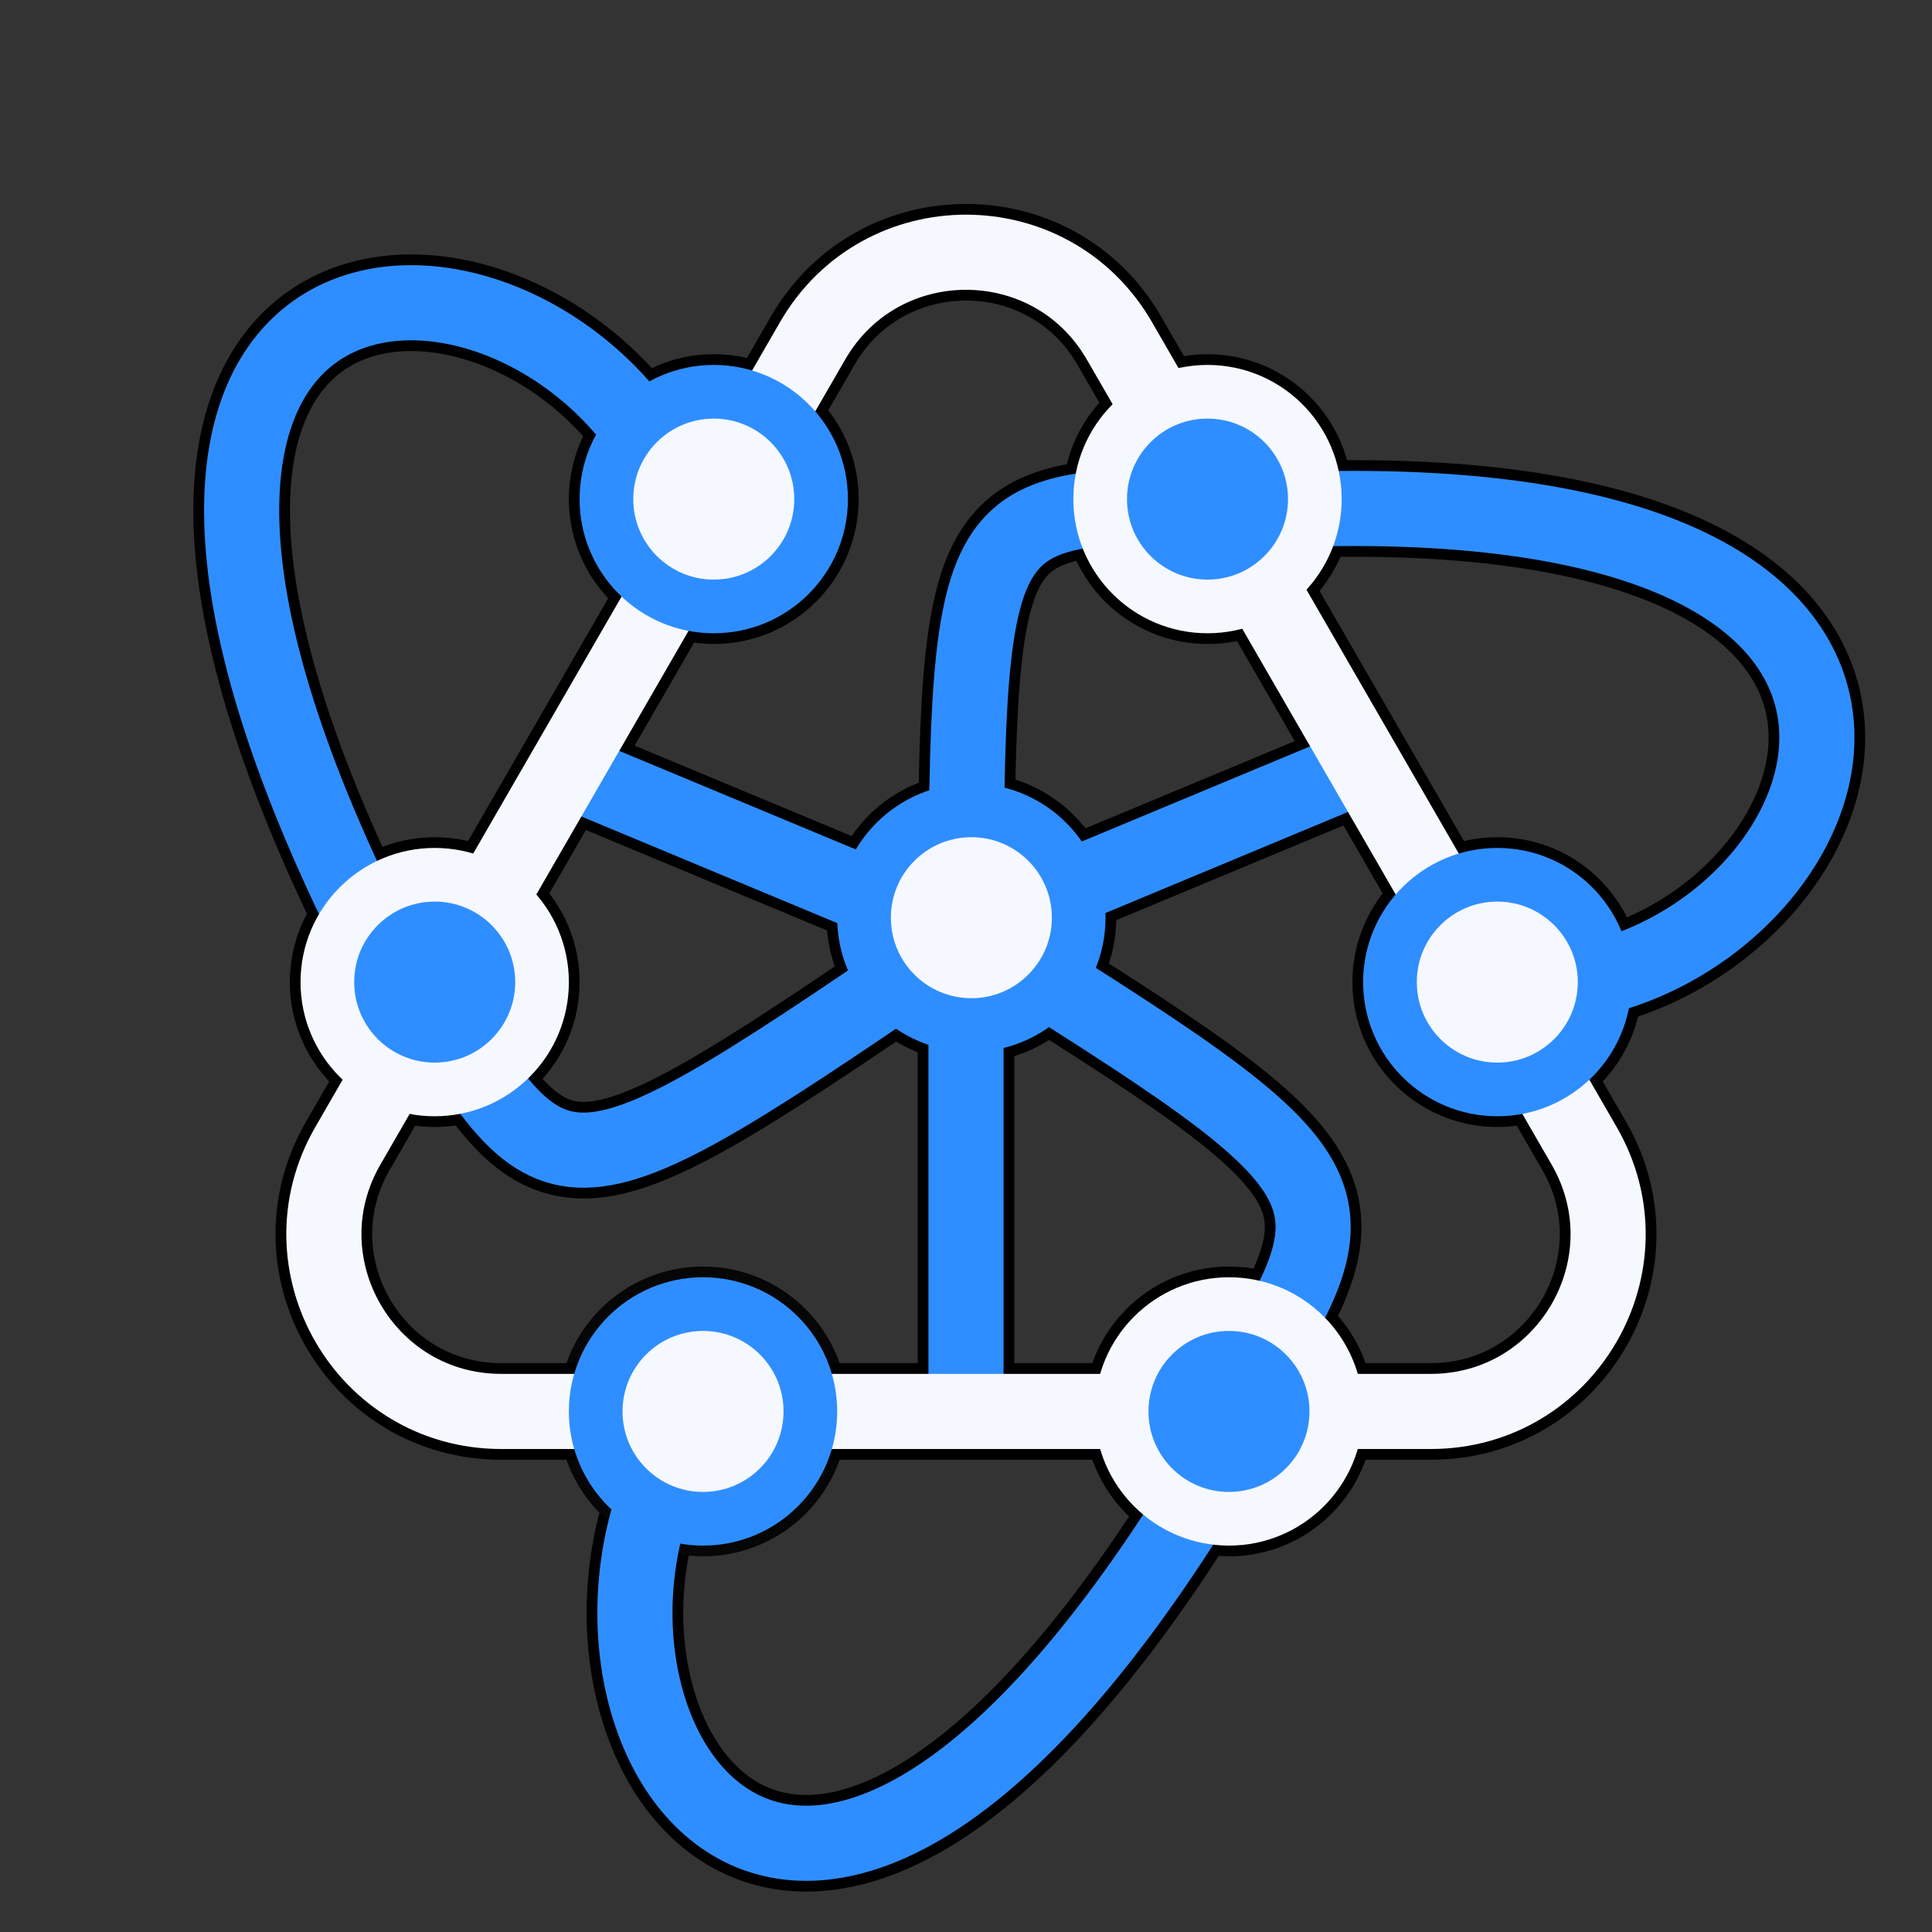 <svg width="72" height="72" viewBox="0 0 72 72" fill="none" xmlns="http://www.w3.org/2000/svg">
<rect x="0" y="0" width="72" height="72" fill="#333333" stroke="none"/>
<path d="M45.886 53.785C30.324 80.519 20.278 65.14 24.717 54.989" stroke="black" stroke-width="3.6"/>
<path d="M14.465 36.094C0.123 8.623 17.872 7.208 24.053 16.307" stroke="black" stroke-width="3.6"/>
<path d="M45.929 19.107C75.781 17.114 69.505 34.547 59.013 36.564" stroke="black" stroke-width="3.6"/>
<path d="M45.2 18.837C36 18.837 36 18.837 36 36.419" stroke="black" stroke-width="3.6"/>
<path d="M36 34.884L21.6 28.884" stroke="black" stroke-width="3.6"/>
<path d="M36 34.674L50.4 28.674" stroke="black" stroke-width="3.6"/>
<circle cx="16.2" cy="36.6" r="4.6" stroke="black" stroke-width="1.6"/>
<circle cx="55.8" cy="36.6" r="4.6" stroke="black" stroke-width="1.6"/>
<circle cx="45" cy="18.6" r="4.6" stroke="black" stroke-width="1.6"/>
<circle cx="36.2" cy="34.2" r="4.6" stroke="black" stroke-width="1.6"/>
<circle cx="26.6" cy="18.6" r="4.6" stroke="black" stroke-width="1.6"/>
<path d="M36 34.864C20.8 45.255 20.8 45.255 15.6 36.423" stroke="black" stroke-width="3.6"/>
<path d="M36 38.8L36 53.6" stroke="black" stroke-width="3.6"/>
<circle cx="26.2" cy="52.6" r="4.6" stroke="#060606" stroke-width="1.6"/>
<circle cx="45.8" cy="52.6" r="4.6" stroke="black" stroke-width="1.6"/>
<path d="M29.072 12C32.151 6.667 39.849 6.667 42.928 12L60.249 42C63.328 47.333 59.479 54 53.321 54H18.68C12.521 54 8.672 47.333 11.751 42L29.072 12Z" stroke="black" stroke-width="0.8"/>
<path d="M41.543 12.8L58.863 42.8C61.326 47.067 58.247 52.4 53.321 52.4H18.68C13.753 52.4 10.674 47.067 13.137 42.8L30.457 12.8C32.921 8.533 39.079 8.533 41.543 12.8Z" stroke="black" stroke-width="3.2"/>
<path d="M36.137 34.763C51.176 44.193 51.176 44.193 45.24 53.163" stroke="black" stroke-width="3.6"/>
<path d="M45.929 19.107C75.781 17.114 69.505 34.547 59.013 36.564" stroke="#2F8EFF" stroke-width="2.8"/>
<path d="M14.465 36.094C0.123 8.623 17.872 7.208 24.053 16.307" stroke="#2F8EFF" stroke-width="2.8"/>
<path d="M45.886 53.785C30.324 80.519 20.278 65.14 24.717 54.989" stroke="#2F8EFF" stroke-width="2.8"/>
<path d="M36 34.864C20.8 45.255 20.8 45.255 15.6 36.423" stroke="#2F8EFF" stroke-width="2.8"/>
<path d="M45.2 18.837C36 18.837 36 18.837 36 36.419" stroke="#2F8EFF" stroke-width="2.8"/>
<path d="M36 38.4V53.6" stroke="#2F8EFF" stroke-width="2.8"/>
<path d="M36.137 34.763C51.176 44.193 51.176 44.193 45.24 53.163" stroke="#2F8EFF" stroke-width="2.8"/>
<path d="M36 34.674L50.4 28.674" stroke="#2F8EFF" stroke-width="2.8"/>
<path d="M36 34.884L21.6 28.884" stroke="#2F8EFF" stroke-width="2.8"/>
<path d="M41.716 12.7L59.036 42.7C61.577 47.1 58.401 52.6 53.321 52.6H18.68C13.599 52.6 10.423 47.1 12.964 42.7L30.284 12.7C32.825 8.3 39.175 8.3 41.716 12.7Z" stroke="#F6F8FF" stroke-width="2.8"/>
<circle cx="26.6" cy="18.6" r="4" fill="#F6F8FF" stroke="#2F8EFF" stroke-width="2"/>
<circle cx="36.2" cy="34.2" r="4" fill="#F6F8FF" stroke="#2F8EFF" stroke-width="2"/>
<circle cx="55.8" cy="36.6" r="4" fill="#F6F8FF" stroke="#2F8EFF" stroke-width="2"/>
<circle cx="26.2" cy="52.6" r="4" fill="#F6F8FF" stroke="#2F8EFF" stroke-width="2"/>
<circle cx="45" cy="18.6" r="4" fill="#2F8EFF" stroke="#F6F8FF" stroke-width="2"/>
<circle cx="16.2" cy="36.6" r="4" fill="#2F8EFF" stroke="#F6F8FF" stroke-width="2"/>
<circle cx="45.8" cy="52.6" r="4" fill="#2F8EFF" stroke="#F6F8FF" stroke-width="2"/>
</svg>

